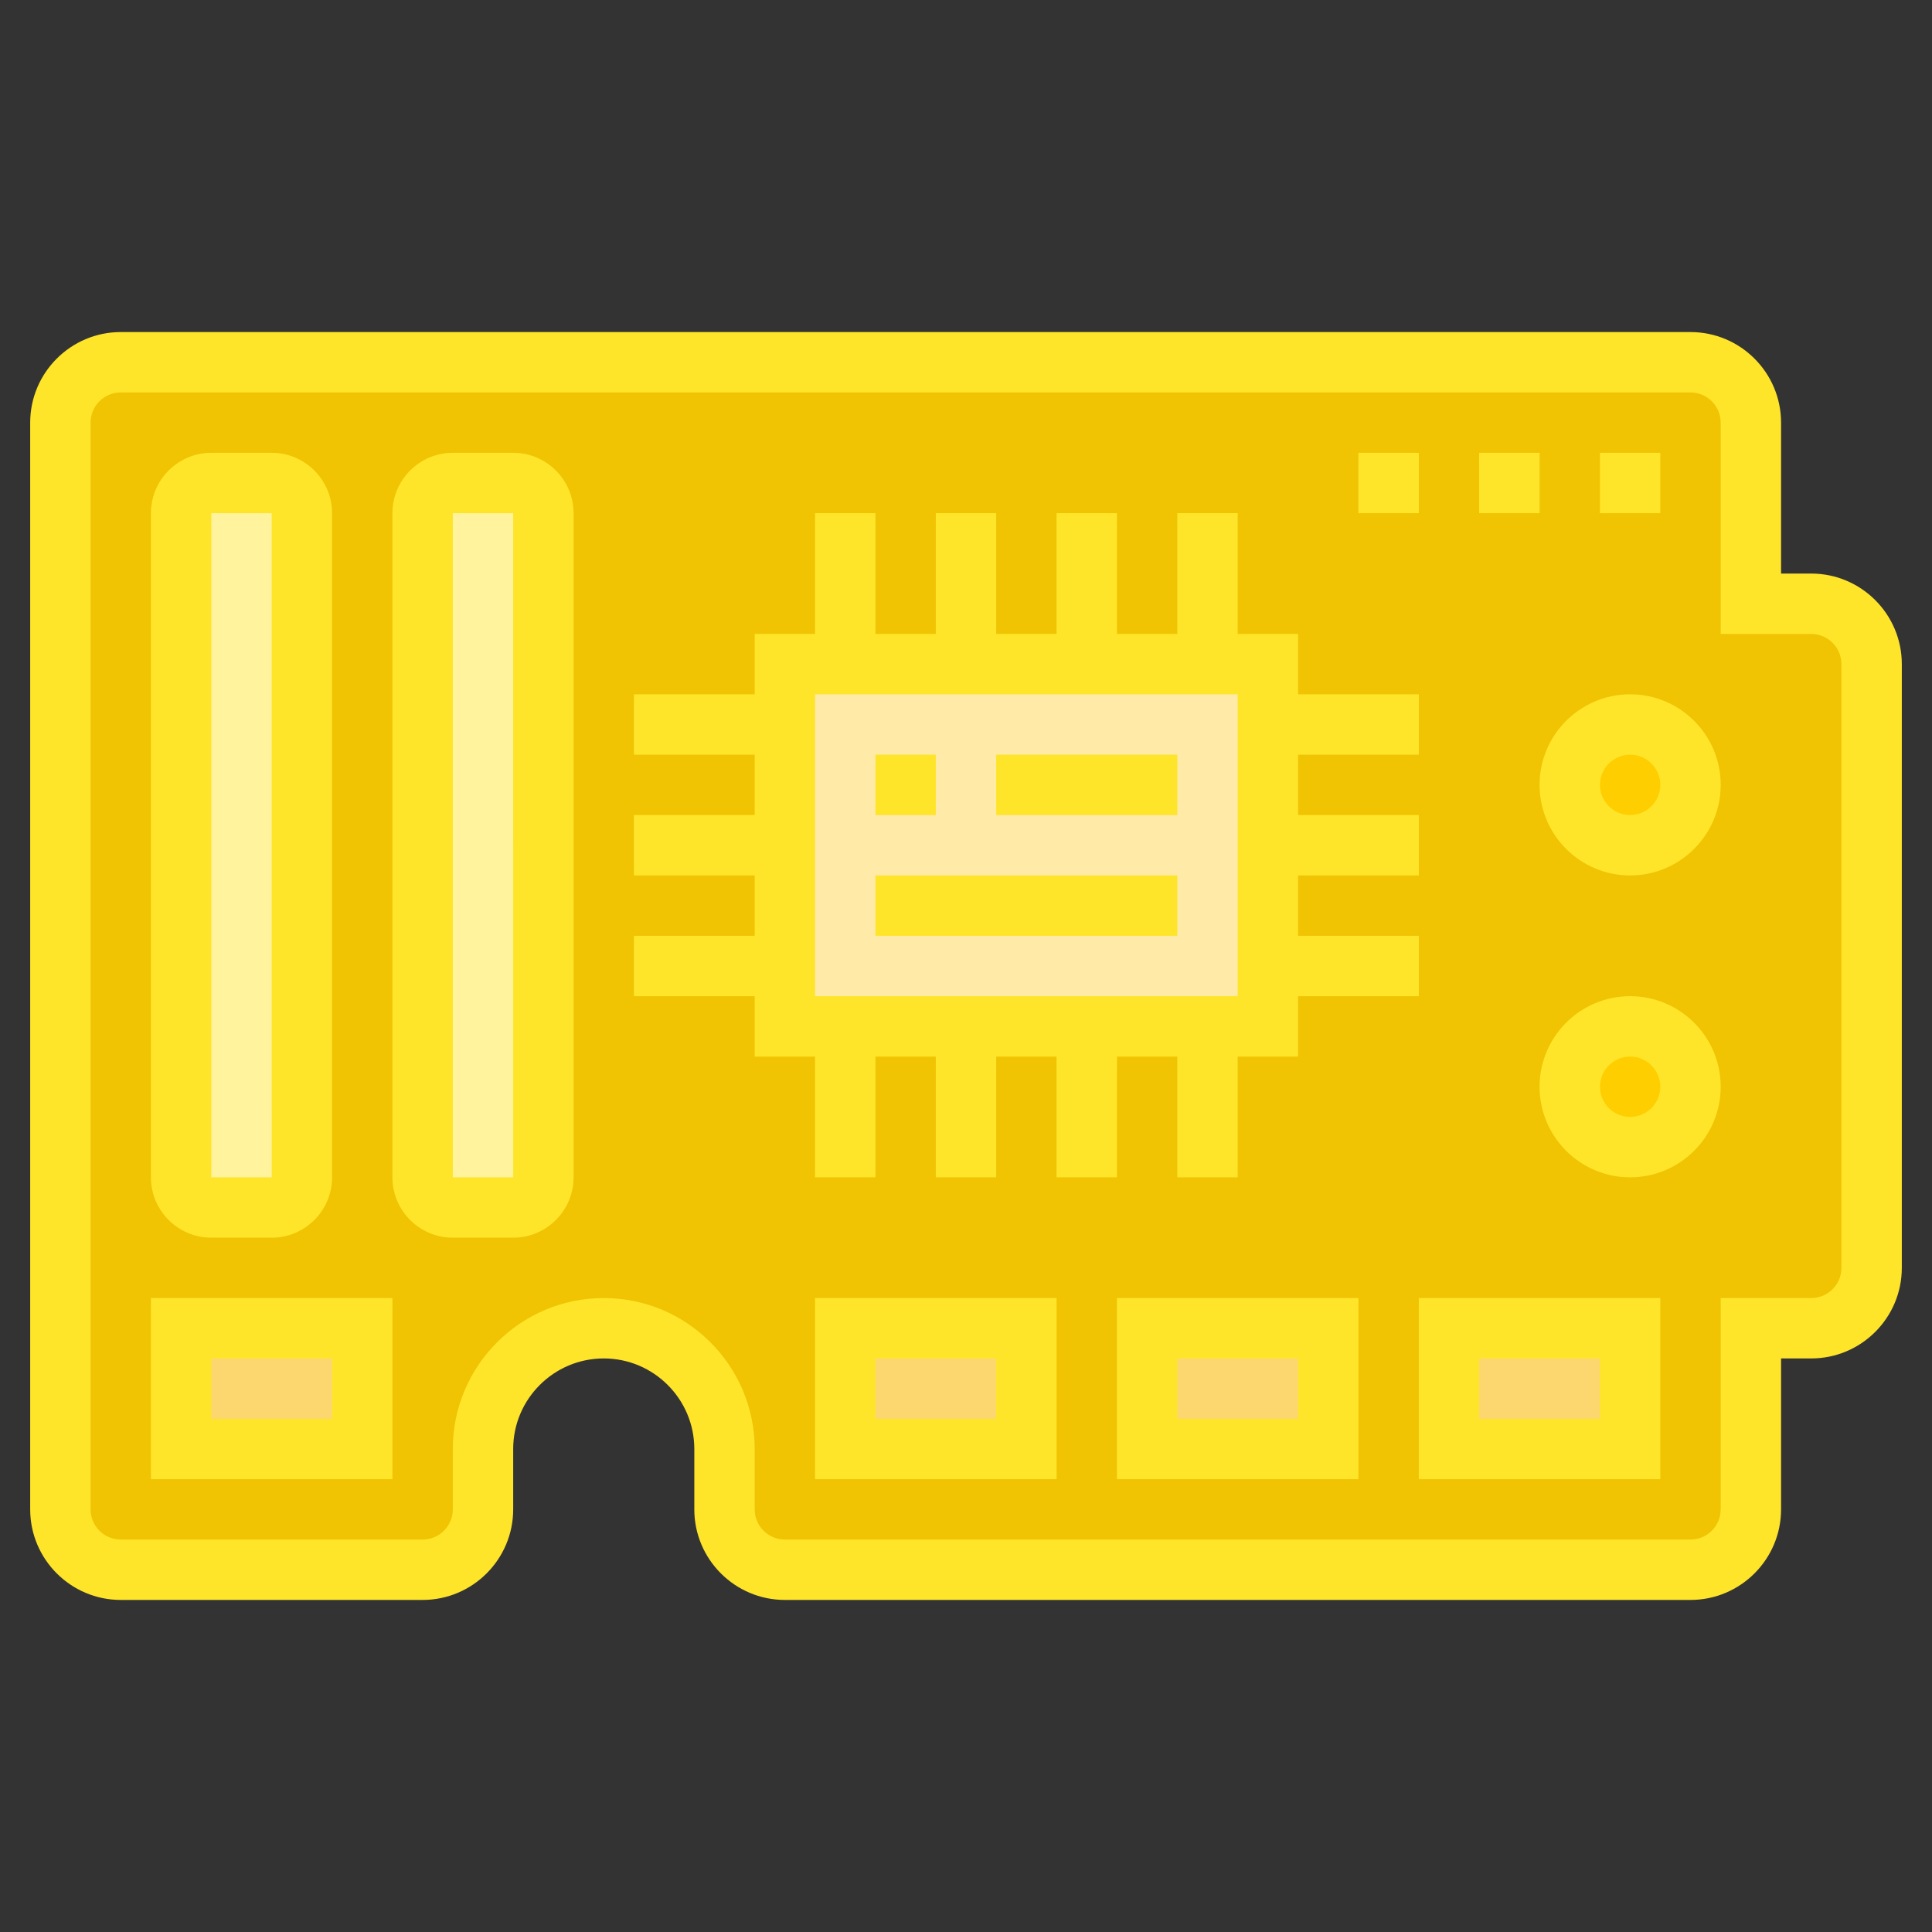 <?xml version="1.0"?>
<svg xmlns="http://www.w3.org/2000/svg" id="Layer_5" enable-background="new 0 0 64 64" height="512px" viewBox="0 0 64 64" width="512px" class=""><rect x="0" y="0" width="64" height="64" fill="#333333" stroke="none"/><g><link xmlns="" type="text/css" id="dark-mode" rel="stylesheet" href=""/><style xmlns="" type="text/css" id="dark-mode-custom-style"/><g><g><g><path d="m58 14v6h2c1.1 0 2 .9 2 2v20c0 1.1-.9 2-2 2h-2v6c0 1.1-.9 2-2 2h-30c-1.1 0-2-.9-2-2v-2c0-1.1-.45-2.1-1.17-2.83-.73-.72-1.73-1.17-2.83-1.17-2.21 0-4 1.79-4 4v2c0 1.1-.9 2-2 2h-10c-1.1 0-2-.9-2-2v-36c0-1.1.9-2 2-2h52c1.1 0 2 .9 2 2z" fill="#5cd6b3" data-original="#5CD6B3" class="" style="fill:#F0C402" data-old_color="#5cd6b3"/></g><g><path d="m18 17v22c0 .55-.45 1-1 1h-2c-.55 0-1-.45-1-1v-22c0-.55.45-1 1-1h2c.55 0 1 .45 1 1z" fill="#37bc9b" data-original="#37BC9B" class="" style="fill:#FFF39D" data-old_color="#37bc9b"/></g><g><path d="m10 17v22c0 .55-.45 1-1 1h-2c-.55 0-1-.45-1-1v-22c0-.55.45-1 1-1h2c.55 0 1 .45 1 1z" fill="#37bc9b" data-original="#37BC9B" class="" style="fill:#FFF39D" data-old_color="#37bc9b"/></g><g><path d="m42 32v2h-2-4-4-4-2v-2-4-4-2h2 4 4 4 2v2 4z" fill="#ffeaa7" data-original="#FFEAA7" class=""/></g><g><circle cx="54" cy="26" fill="#ff826e" r="2" data-original="#FF826E" class="active-path" style="fill:#FFCE00" data-old_color="#ff826e"/></g><g><circle cx="54" cy="36" fill="#ff826e" r="2" data-original="#FF826E" class="active-path" style="fill:#FFCE00" data-old_color="#ff826e"/></g><g><path d="m6 44h6v4h-6z" fill="#fcd770" data-original="#FCD770" class=""/></g><g><path d="m28 44h6v4h-6z" fill="#fcd770" data-original="#FCD770" class=""/></g><g><path d="m38 44h6v4h-6z" fill="#fcd770" data-original="#FCD770" class=""/></g><g><path d="m48 44h6v4h-6z" fill="#fcd770" data-original="#FCD770" class=""/></g></g><g><path d="m60 19h-1v-5c0-1.654-1.346-3-3-3h-52c-1.654 0-3 1.346-3 3v36c0 1.654 1.346 3 3 3h10c1.654 0 3-1.346 3-3v-2c0-1.654 1.346-3 3-3s3 1.346 3 3v2c0 1.654 1.346 3 3 3h30c1.654 0 3-1.346 3-3v-5h1c1.654 0 3-1.346 3-3v-20c0-1.654-1.346-3-3-3zm1 23c0 .551-.448 1-1 1h-3v7c0 .551-.448 1-1 1h-30c-.552 0-1-.449-1-1v-2c0-2.757-2.243-5-5-5s-5 2.243-5 5v2c0 .551-.448 1-1 1h-10c-.552 0-1-.449-1-1v-36c0-.551.448-1 1-1h52c.552 0 1 .449 1 1v7h3c.552 0 1 .449 1 1z" data-original="#000000" class="" style="fill:#FFE529" data-old_color="#000000"/><path d="m5 49h8v-6h-8zm2-4h4v2h-4z" data-original="#000000" class="" style="fill:#FFE529" data-old_color="#000000"/><path d="m27 49h8v-6h-8zm2-4h4v2h-4z" data-original="#000000" class="" style="fill:#FFE529" data-old_color="#000000"/><path d="m37 49h8v-6h-8zm2-4h4v2h-4z" data-original="#000000" class="" style="fill:#FFE529" data-old_color="#000000"/><path d="m47 49h8v-6h-8zm2-4h4v2h-4z" data-original="#000000" class="" style="fill:#FFE529" data-old_color="#000000"/><path d="m37 39v-4h2v4h2v-4h2v-2h4v-2h-4v-2h4v-2h-4v-2h4v-2h-4v-2h-2v-4h-2v4h-2v-4h-2v4h-2v-4h-2v4h-2v-4h-2v4h-2v2h-4v2h4v2h-4v2h4v2h-4v2h4v2h2v4h2v-4h2v4h2v-4h2v4zm-10-16h14v10h-14z" data-original="#000000" class="" style="fill:#FFE529" data-old_color="#000000"/><path d="m29 25h2v2h-2z" data-original="#000000" class="" style="fill:#FFE529" data-old_color="#000000"/><path d="m33 25h6v2h-6z" data-original="#000000" class="" style="fill:#FFE529" data-old_color="#000000"/><path d="m29 29h10v2h-10z" data-original="#000000" class="" style="fill:#FFE529" data-old_color="#000000"/><path d="m7 41h2c1.103 0 2-.897 2-2v-22c0-1.103-.897-2-2-2h-2c-1.103 0-2 .897-2 2v22c0 1.103.897 2 2 2zm0-24h2l.001 22h-2.001z" data-original="#000000" class="" style="fill:#FFE529" data-old_color="#000000"/><path d="m17 15h-2c-1.103 0-2 .897-2 2v22c0 1.103.897 2 2 2h2c1.103 0 2-.897 2-2v-22c0-1.103-.897-2-2-2zm-2 24v-22h2l.001 22z" data-original="#000000" class="" style="fill:#FFE529" data-old_color="#000000"/><path d="m54 23c-1.654 0-3 1.346-3 3s1.346 3 3 3 3-1.346 3-3-1.346-3-3-3zm0 4c-.552 0-1-.449-1-1s.448-1 1-1 1 .449 1 1-.448 1-1 1z" data-original="#000000" class="" style="fill:#FFE529" data-old_color="#000000"/><path d="m54 33c-1.654 0-3 1.346-3 3s1.346 3 3 3 3-1.346 3-3-1.346-3-3-3zm0 4c-.552 0-1-.449-1-1s.448-1 1-1 1 .449 1 1-.448 1-1 1z" data-original="#000000" class="" style="fill:#FFE529" data-old_color="#000000"/><path d="m45 15h2v2h-2z" data-original="#000000" class="" style="fill:#FFE529" data-old_color="#000000"/><path d="m53 15h2v2h-2z" data-original="#000000" class="" style="fill:#FFE529" data-old_color="#000000"/><path d="m49 15h2v2h-2z" data-original="#000000" class="" style="fill:#FFE529" data-old_color="#000000"/></g></g></g> </svg>
